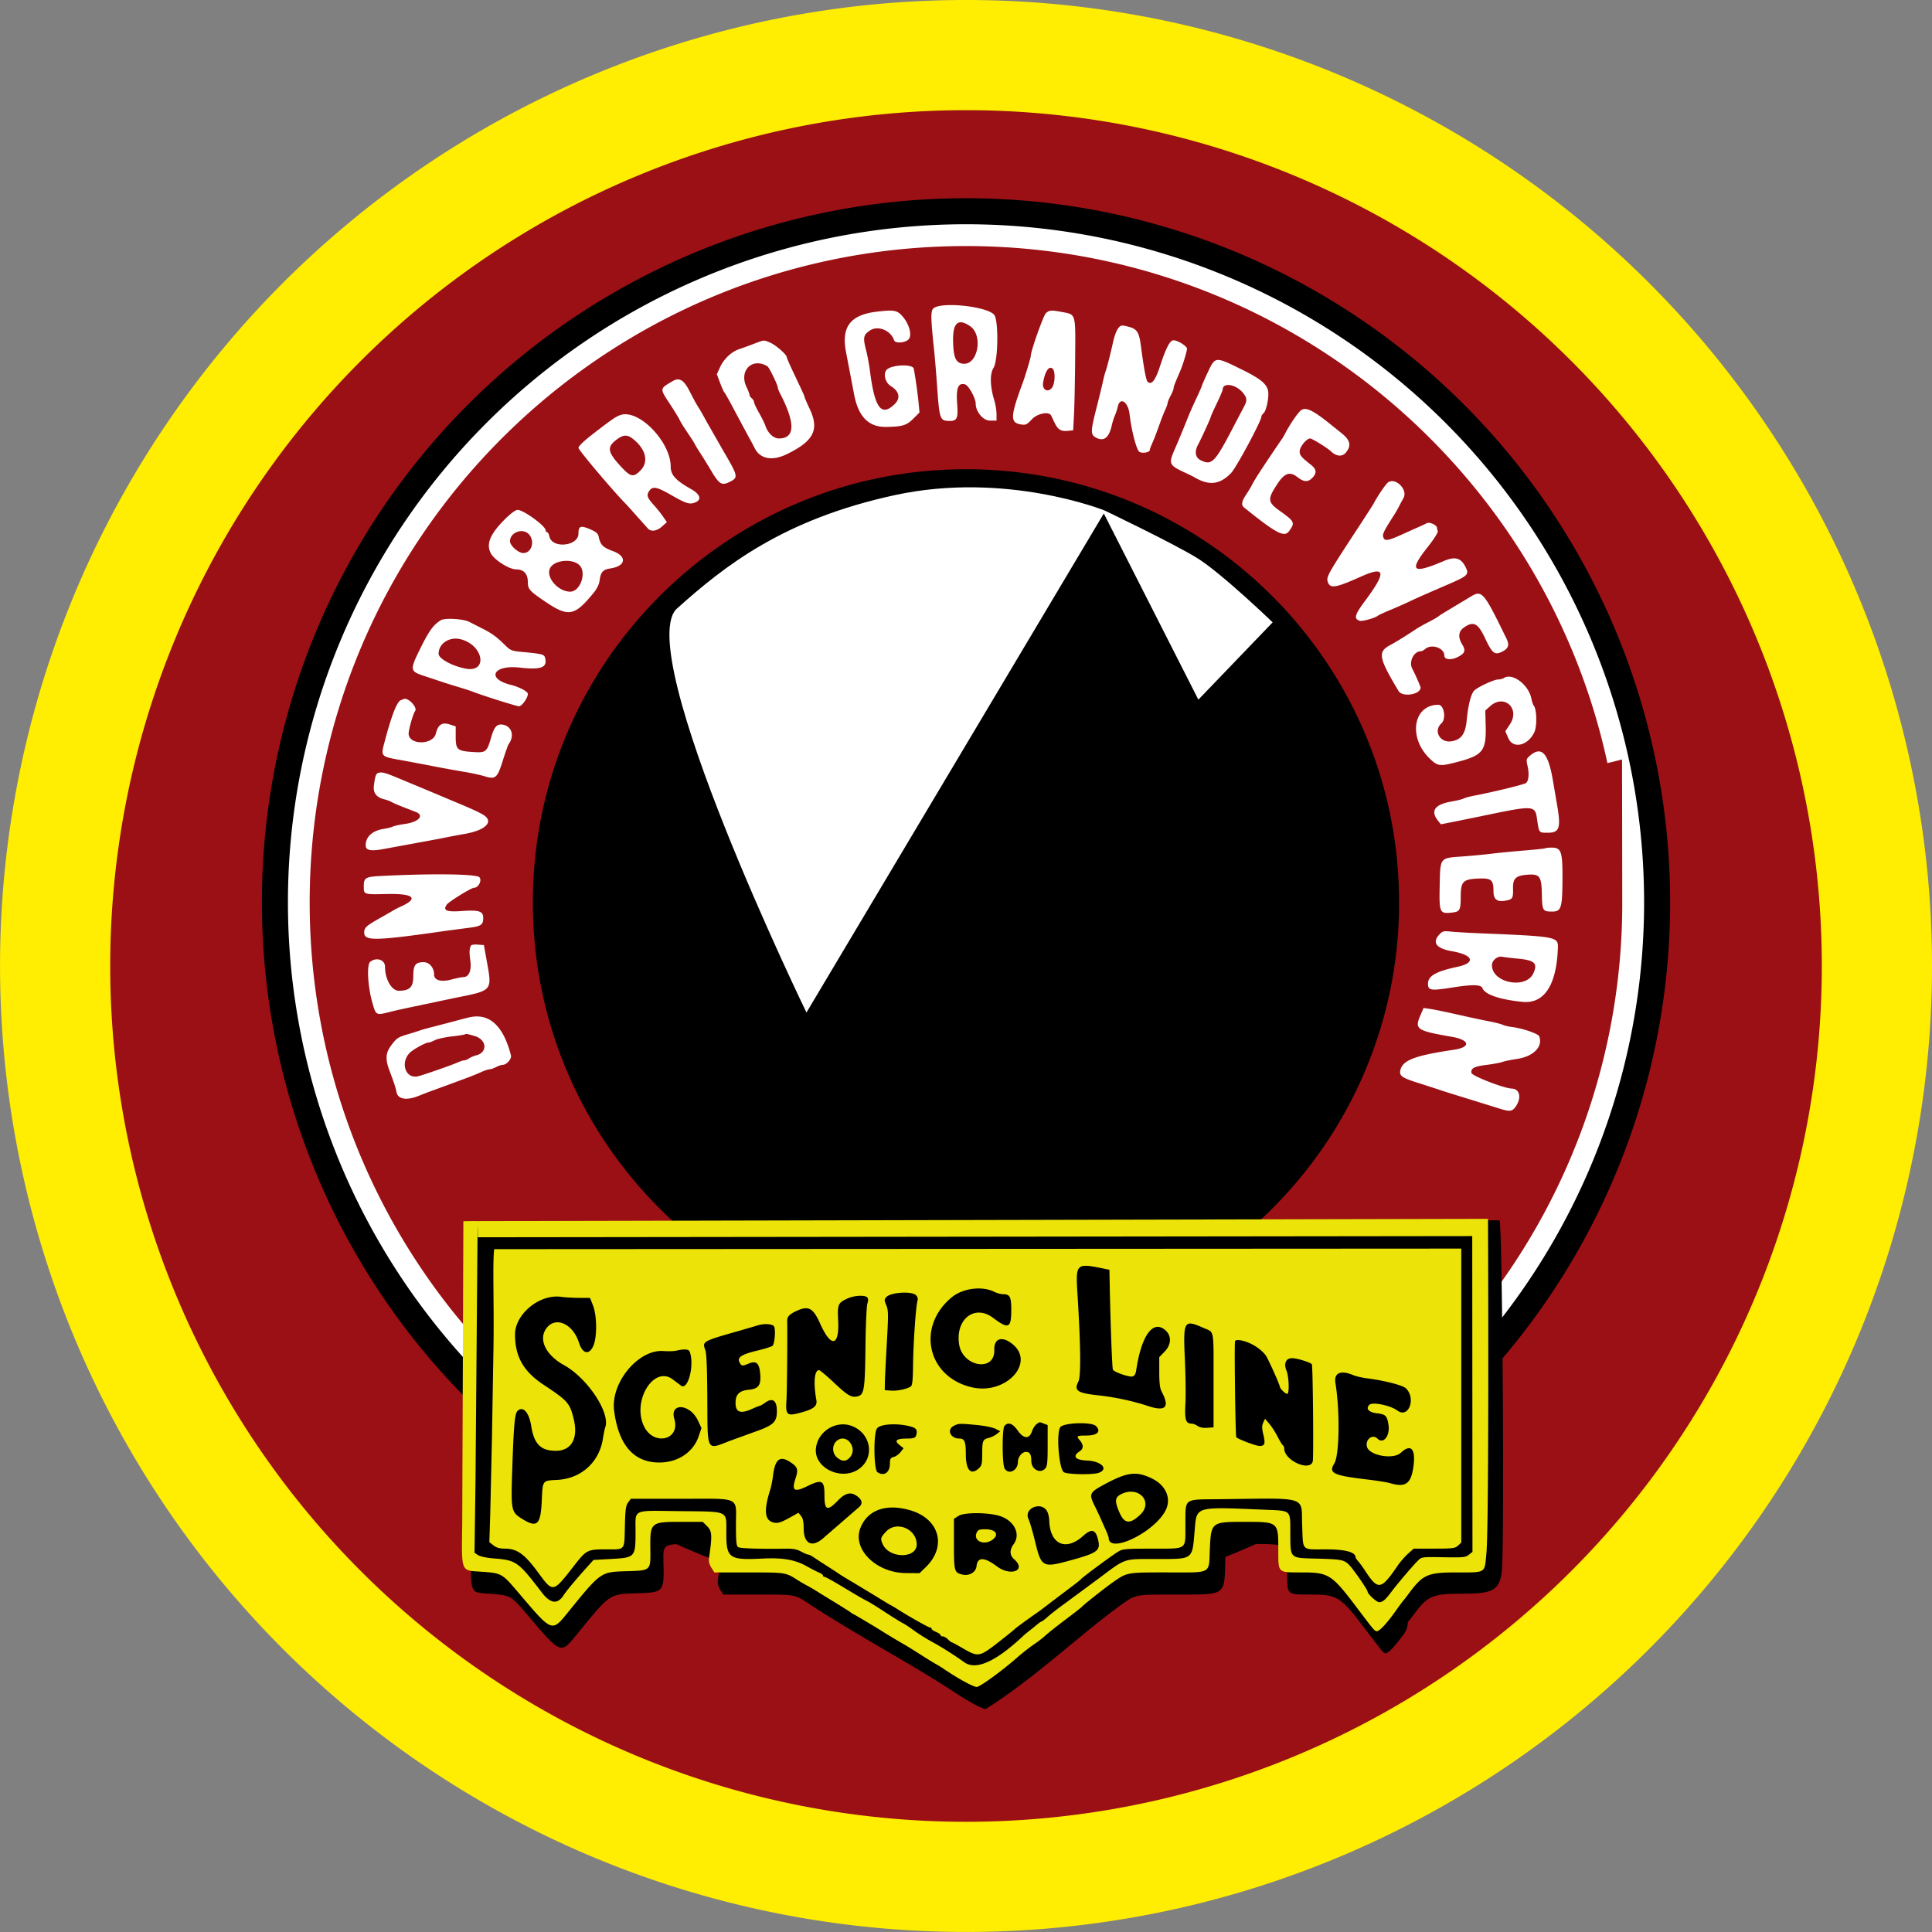 <svg xmlns="http://www.w3.org/2000/svg" width="519.41" height="519.41"><rect width="100%" height="100%" fill="#808080" stroke="none"/><path fill="#9b1015" stroke="#ffed02" stroke-width="29.623" d="M504.6 259.7a244.89 244.89 0 1 1-489.78 0 244.89 244.89 0 1 1 489.78 0z"/><path fill="#fff" stroke="#000" stroke-width="7" d="M445.51 242.59a185.8 185.8 0 1 1-371.6 0 185.8 185.8 0 1 1 371.6 0z"/><path stroke="#9b1015" stroke-width="60" d="M406.14 242.59a145.83 145.83 0 0 1-33.222 92.884l-.48.581c-26.861 32.363-67.392 52.973-112.74 52.973-45.367 0-85.915-20.63-112.78-53.02l-1.031-1.257c-20.407-25.17-32.631-57.237-32.631-92.16 0-80.875 65.562-146.44 146.44-146.44s146.44 65.562 146.44 146.44z"/><path fill="#fff" fill-rule="evenodd" d="M250.9 82.95c-.714.715-.675 2.661.225 11.13.211 1.98.564 6.21.786 9.4.637 9.175.782 9.619 3.16 9.686 2.243.064 2.559-.594 2.252-4.687-.314-4.189.29-5.639 2.138-5.138.931.253 2.852 3.732 2.852 5.164 0 2.172 1.999 4.575 3.807 4.575h1.793v-1.736c0-.955-.27-2.62-.599-3.7-1.148-3.765-1.229-7.101-.211-8.747 1.267-2.051 1.391-12.903.163-14.283-2.054-2.31-14.459-3.571-16.366-1.664m-14.987.818c-7.385.845-9.846 4.119-8.406 11.181l2.024 10.584c1.085 6.356 3.877 9.317 8.716 9.244 4.355-.066 5.485-.41 7.297-2.223l1.66-1.66-.247-2.607c-.235-2.477-.889-7.096-1.298-9.163-.272-1.373-6.276-1.063-7.365.381-.879 1.166-.257 3.393 1.199 4.291 2.346 1.445 2.691 3.307.92 4.964-3.525 3.3-5.246.918-6.531-9.035-.224-1.735-.669-4.158-.988-5.384-.937-3.598-.809-4.299 1.008-5.501 2.149-1.423 5.595-.008 6.485 2.662.306.919 3.118.676 3.941-.341.942-1.163.041-4.226-1.848-6.289-1.339-1.462-2.189-1.605-6.567-1.104m45.286.412c-.676.591-4.1 10.265-4.08 11.531.007.436-1.477 5.364-2.219 7.369-3.263 8.815-3.344 10.534-.519 11.011 1.383.234 1.628.122 3.092-1.418 1.416-1.488 4.39-2.102 5.075-1.047.02.03.441.91.937 1.956.946 1.997 1.77 2.47 3.88 2.229l1.148-.131.225-4.2c.123-2.31.263-9.072.311-15.028.099-12.399.252-11.854-3.518-12.569-2.895-.549-3.402-.514-4.332.297m-20.397 3.502c3.577 2.431 2.104 10.479-1.849 10.107-1.953-.183-2.596-1.568-2.719-5.85-.148-5.147 1.288-6.485 4.568-4.257m39.642.846c-.377.577-.904 2.062-1.171 3.3-.643 2.99-1.745 7.304-2.056 8.052-.138.33-.465 1.59-.728 2.8s-1.04 4.402-1.727 7.094c-1.596 6.252-1.603 7.102-.069 7.896 2.126 1.099 3.475.002 4.231-3.439.163-.741.531-1.889.818-2.549s.628-1.705.758-2.319c.591-2.792 2.795-1.381 3.188 2.04.515 4.484 1.889 9.683 2.669 10.101.837.448 2.756.095 2.756-.507 0-.218.262-.963.582-1.657s.86-2.025 1.2-2.96l1.236-3.4c.34-.935.88-2.267 1.2-2.96s.582-1.459.582-1.702.36-1.113.8-1.934.8-1.714.8-1.985c0-.449.278-1.176 1.806-4.719.715-1.659 1.794-5.227 1.794-5.936 0-.691-2.511-2.264-3.615-2.264-.971 0-1.99 1.959-3.656 7.029-1.259 3.834-2.283 5.098-3.329 4.11-.397-.375-.995-3.6-1.803-9.72-.469-3.554-1.014-4.419-3.157-5.015-2.076-.576-2.345-.52-3.109.644m-97.931 3.965a131 131 0 0 1-3.855 1.4c-2.028.678-4.091 2.647-5.092 4.859l-.847 1.872.877 2.328c.483 1.28 1.001 2.418 1.151 2.528s1.453 2.45 2.894 5.2l3.646 6.8c.564.99 1.256 2.283 1.538 2.874 1.447 3.025 4.714 3.686 8.688 1.758 7.24-3.514 8.8-6.562 6.2-12.114-.77-1.644-1.4-3.096-1.4-3.227 0-.247-.402-1.132-3.16-6.952-.902-1.903-1.64-3.621-1.64-3.818 0-.675-2.998-3.281-4.487-3.901-1.758-.733-1.496-.756-4.513.393m122.2 7.595c-.878 1.874-1.596 3.512-1.596 3.639s-.689 1.699-1.532 3.492-1.814 3.981-2.158 4.861a329 329 0 0 1-3.296 8c-2.135 4.878-2.139 4.869 3.386 7.423a24 24 0 0 1 1.6.814c3.97 2.324 6.831 1.989 9.867-1.157 1.388-1.437 8.133-14.006 8.133-15.153 0-.236.26-.645.578-.909.767-.637 1.55-4.522 1.217-6.039-.43-1.96-2.1-3.284-7.444-5.904-6.768-3.318-6.763-3.318-8.755.933m-118.38-1.595c.474.292 2.78 5.037 2.78 5.719 0 .222.265.913.589 1.536 4.184 8.036 4.079 12.132-.311 12.132-1.457 0-3.016-1.501-3.654-3.521-.16-.507-.906-2.009-1.658-3.339s-1.366-2.648-1.366-2.929-.27-.737-.6-1.011-.606-.701-.614-.949-.361-1.171-.786-2.051c-2.142-4.433 1.55-8.103 5.62-5.587m76.7.667c.755.755.595 4.09-.247 5.129-1.102 1.361-2.654.459-2.357-1.37.508-3.127 1.624-4.739 2.604-3.759m-102.12 3.264c-3.605 2.098-3.584 1.959-.898 6.056 1.154 1.76 2.322 3.65 2.595 4.2.543 1.092.891 1.651 2.728 4.38.673 1.001 1.351 2.09 1.506 2.42s.814 1.41 1.464 2.4 1.952 3.098 2.893 4.684c2.18 3.673 2.856 4.067 5.055 2.945 2.259-1.152 2.19-1.481-1.694-8.11l-4.637-8.119c-.708-1.32-1.631-2.94-2.051-3.6s-1.045-1.74-1.389-2.4l-1.251-2.4c-1.429-2.746-2.64-3.434-4.321-2.456m153.18 3.107c1.185 1.407 1.254 2.1.373 3.749l-3.041 5.8c-4.891 9.374-5.692 10.162-8.733 8.59-1.354-.701-1.59-2.315-.601-4.128.835-1.534 3.421-7.194 3.421-7.49 0-.138.72-1.745 1.6-3.572s1.6-3.513 1.6-3.748c0-1.98 3.478-1.464 5.381.799m15.349 5.067c-1.177 1.293-2.878 3.873-4.011 6.082-.282.55-.653 1.18-.825 1.4-.402.518-4.066 5.965-5.992 8.91-.823 1.259-1.715 2.74-1.982 3.29s-.988 1.752-1.603 2.672c-1.238 1.853-1.394 2.817-.565 3.484 8.715 7.018 10.808 8.115 12.1 6.344 1.658-2.274 1.527-2.558-2.513-5.446-3.264-2.333-3.34-3.12-.694-7.154 1.979-3.016 3.404-3.521 5.433-1.925 1.754 1.38 2.903 1.426 4.074.164 1.214-1.31 1.076-2.288-.498-3.524-2.531-1.987-2.954-2.497-2.954-3.563 0-1.184 1.844-3.452 2.807-3.452.535 0 4.592 2.502 5.559 3.428 1.452 1.391 3.017 1.556 3.992.422 1.591-1.849 1.281-3.37-1.072-5.25l-2.494-2c-5.499-4.474-7.44-5.334-8.762-3.882m-182.41.911c-1.27.343-2.362 1.081-7.617 5.148-2.42 1.873-3.9 3.297-3.9 3.752 0 .571 9.448 11.745 12.772 15.106.345.349 1.708 1.865 3.028 3.369l2.929 3.265c.858.863 2.368.611 3.751-.624l1.292-1.154-1.073-1.546a33 33 0 0 0-2.284-2.867c-1.923-2.101-2.172-2.779-1.434-3.905.924-1.411 2.015-1.224 5.921 1.016 4.039 2.316 4.941 2.603 6.414 2.043 1.898-.722 1.475-2.205-1.036-3.621-4.161-2.349-5.48-3.803-5.48-6.041 0-6.557-8.315-15.284-13.283-13.941m3.072 6.434c3.57 2.808 4.39 6.238 2.051 8.577-1.894 1.894-2.597 1.745-5.234-1.103-3.608-3.897-3.816-5.222-1.139-7.237 1.761-1.325 2.862-1.385 4.322-.237m202.76 12.037c-.908 1.026-2.812 3.915-3.585 5.437-.151.296-1.913 3.039-3.916 6.095-8.325 12.7-8.821 13.576-8.417 14.849.623 1.963 2.024 1.754 8.911-1.329 6.691-2.995 6.956-1.297 1.038 6.648-2.688 3.608-2.97 4.694-1.355 5.206.728.231 4.152-.727 4.97-1.39.226-.183 1.58-.813 3.01-1.4s3.68-1.576 5-2.198c2.624-1.236 3.827-1.769 10.4-4.61 5.836-2.522 6.125-2.804 5.041-4.927-1.221-2.395-2.807-2.81-5.818-1.523-8.403 3.59-9.447 2.738-4.43-3.614 1.798-2.276 2.958-4.095 2.828-4.434-.122-.317-.221-.72-.221-.897 0-.709-1.985-1.629-2.695-1.248-.388.208-1.56.751-2.605 1.206l-3.6 1.614c-4.07 1.878-5.098 2.086-5.474 1.103-.365-.953-.141-1.425 3.082-6.49.279-.439.785-1.338 1.124-1.998a71 71 0 0 1 1.146-2.134c1.402-2.472-2.594-6.047-4.434-3.966m-236.91 9.4c-4.2 4.15-5.344 6.86-3.974 9.419.942 1.76 4.939 4.281 6.788 4.281 2.054 0 3.133 1.178 3.142 3.43.007 1.874.427 2.353 4.461 5.097 6.389 4.346 7.998 4.106 12.986-1.938 1.176-1.425 1.706-2.486 1.87-3.744.28-2.155.887-2.802 2.917-3.111 4.123-.628 4.501-3.228.672-4.636-2.755-1.013-3.421-1.691-3.877-3.946-.162-.801-.697-1.257-2.257-1.928-2.583-1.112-3.166-.9-3.166 1.149 0 3.393-7.077 4.118-7.806.799-.142-.644-.423-1.172-.626-1.172s-.368-.207-.368-.461c0-1.191-5.956-5.539-7.588-5.539-.494 0-1.817.959-3.174 2.3m6.369 4.4c1.512 1.921.531 4.9-1.614 4.9-1.362 0-3.593-1.974-3.593-3.179 0-2.489 3.653-3.697 5.207-1.721m13.406 8.112c2.096 1.97.285 7.225-2.473 7.174-3.332-.061-6.624-3.988-5.345-6.376 1.134-2.119 5.895-2.604 7.818-.798m239.59 8.553-7.401 4.451c-.392.228-.958.612-1.256.853s-1.533.945-2.743 1.564-2.65 1.43-3.2 1.802c-2.285 1.543-5.496 3.532-6.891 4.268-3.504 1.848-3.233 3.391 2.176 12.397 1.038 1.729 5.915.957 5.915-.936 0-.304-1.538-3.791-2.216-5.026-1.03-1.872.371-4.738 2.315-4.738.241 0 .722-.25 1.07-.555 1.751-1.541 5.231-.362 5.231 1.772 0 1.015 1.684 1.232 3.379.435 2.138-1.005 2.457-1.775 1.426-3.444-1.157-1.871-1.05-3.478.295-4.464 2.67-1.959 3.906-1.372 5.855 2.781 1.905 4.06 2.555 4.58 4.524 3.618 1.74-.85 2.065-1.792 1.22-3.527-6.187-12.7-6.571-13.145-9.699-11.251m-276.77 6.28c-2.007 1.233-3.18 2.832-5.459 7.443-3.014 6.1-2.983 6.29 1.275 7.667l4.353 1.442c.77.269 2.75.893 4.4 1.387s3.45 1.077 4 1.296c2.494.992 11.766 3.92 12.413 3.92.765 0 2.387-2.262 2.387-3.328 0-.639-2.322-1.868-4.6-2.436-6.69-1.665-4.73-5.446 2.403-4.636 5.759.655 7.485 0 6.835-2.591-.247-.984-.649-1.087-6.438-1.646-2.589-.251-2.925-.395-4.458-1.917-2.169-2.152-3.526-3.129-6.169-4.439l-3.344-1.707c-1.482-.796-6.549-1.1-7.598-.455m5.457 5.173c6.049 1.68 7.172 8.993 1.207 7.864-3.642-.689-7.295-2.684-7.295-3.984 0-2.827 2.998-4.738 6.088-3.88m280.31 10.382c-.33.213-1.013.391-1.517.394-1.203.008-5.716 2.129-6.531 3.069-.835.963-1.581 3.975-1.944 7.855-.348 3.707-1.451 5.25-4.07 5.693-3.092.522-4.975-2.787-2.738-4.811 1.345-1.217.728-5-.815-5-6.789 0-8.195 8.818-2.307 14.475 2.135 2.051 2.69 2.122 7.257.934 7.031-1.83 7.946-2.989 7.769-9.842l-.104-4.025 1.306-1.171c3.775-3.384 8.143.629 5.314 4.881l-1.232 1.853.792 1.847c1.283 2.994 5.266 2.087 7.014-1.596.748-1.577.654-6.132-.147-7.102-.207-.25-.494-1.084-.64-1.854-.711-3.764-5.106-7.087-7.407-5.6m-296.6 5.984c-1.004.419-2.409 4.016-4.211 10.78-1.194 4.486-1.355 4.306 4.811 5.399l6.6 1.24c2.974.6 5.735 1.108 10.6 1.949 1.65.285 3.749.751 4.664 1.036 3.034.943 3.509.552 4.97-4.089.709-2.254 1.423-4.279 1.586-4.499 1.619-2.182.897-4.782-1.455-5.236-1.629-.314-2.378.468-3.218 3.361-1.174 4.041-1.395 4.213-5.078 3.961-4.078-.279-4.469-.647-4.469-4.198v-2.678l-1.557-.514c-2.097-.691-3.173.01-3.793 2.471-.778 3.09-7.246 3.089-7.304-.001-.02-1.05 1.236-5.455 1.724-6.047.76-.922-1.723-3.663-2.984-3.294-.047.014-.446.176-.886.359m303.62 14.895c-1.027.884-1.053 1-.629 2.889.464 2.073.247 4.037-.499 4.497-.682.422-9.26 2.504-13.846 3.36-1.183.221-2.456.565-2.828.765s-1.894.574-3.38.832c-4.457.777-5.653 2.545-3.51 5.191l.74.914 3.365-.661 7.365-1.495c14.634-3.048 14.586-3.051 15.169 1.076.48 3.391.448 3.353 2.844 3.353 3.183 0 3.589-1.313 2.43-7.856l-1.029-6.004c-1.248-7.559-3.054-9.56-6.192-6.861m-309.5 4.598c-.755.193-.935.659-1.303 3.38-.277 2.044.679 3.275 2.949 3.799a8 8 0 0 1 1.835.703c.44.255 1.88.878 3.2 1.384l3.3 1.28c2.339.936.752 2.688-2.904 3.206-1.463.207-2.96.531-3.328.719s-1.418.457-2.334.597c-3.144.479-4.934 2.1-4.934 4.466 0 1.297 1.235 1.581 4.47 1.028l15.33-2.82c2.2-.457 5.17-1.026 6.6-1.265 5.038-.84 7.608-2.74 6.066-4.485-.702-.795-2.522-1.688-8.666-4.254l-5.2-2.188-3.2-1.339-5.8-2.414c-4.3-1.803-5.118-2.044-6.081-1.797m313.65 20.287c-.092.09-2.687.369-5.767.62s-7.04.639-8.8.86-5.244.55-7.741.731c-6.172.448-5.954.166-6.125 7.957-.156 7.127.007 7.487 3.215 7.143 2.223-.239 2.437-.616 2.445-4.305.008-4.063.619-4.688 4.746-4.853 3.487-.14 4.06.336 4.06 3.368 0 2.274.956 3 3.355 2.55 1.78-.334 1.959-.639 1.9-3.221-.063-2.738.729-3.504 3.861-3.73 3.341-.242 3.8.391 3.894 5.364.08 4.266.24 4.536 2.681 4.546 2.509.01 2.807-.879 2.854-8.504.047-7.662-.299-8.69-2.924-8.69-.818 0-1.563.074-1.654.164m-312.65 7.436c-4.61.226-5.029.458-5.029 2.787 0 2.261-.1 2.228 6.273 2.088 7.178-.157 8.603 1.15 3.679 3.375-.683.309-1.513.729-1.843.934s-1.95 1.134-3.6 2.066c-3.922 2.215-4.4 2.653-4.4 4.022 0 2.284 3.056 2.214 22-.507l5.941-.783c3.452-.414 4.059-.808 4.059-2.641 0-1.862-1.089-2.221-5.747-1.894-4.165.293-5.166-.137-4.045-1.737.558-.797 6.571-4.51 7.304-4.51 1.2 0 2.22-1.991 1.454-2.838-.789-.872-12.362-1.033-26.046-.362m284.31 15.567c-2.275 2.275-1.122 3.936 3.259 4.696 5.712.991 6.44 3.108 1.437 4.179-5.843 1.25-7.929 2.451-7.929 4.563 0 1.81.739 1.922 6.59.997 5.435-.86 7.681-.804 8.067.202.65 1.693 4.602 3.041 10.743 3.664 5.784.587 9.108-4.394 9.511-14.252.135-3.315.19-3.304-21.511-4.207-3.08-.128-6.44-.332-7.467-.454-1.541-.182-2.012-.076-2.7.612m-260.62 3.31c-.353 1.042-.365 1.763-.067 3.998.343 2.57-.4 4.325-1.828 4.325-.434 0-1.925.303-3.314.673-2.739.73-4.606.194-4.606-1.322 0-1.848-1.264-3.351-2.817-3.351-2.222 0-2.783.77-2.783 3.818 0 2.894-.977 3.862-3.897 3.862-1.932 0-3.703-3.1-3.703-6.48 0-1.867-2.339-2.625-3.986-1.292-.983.796-.653 6.722.617 11.092.985 3.39.876 3.343 5.169 2.251.88-.224 3.31-.763 5.4-1.198l10.8-2.282c11.476-2.36 10.869-1.587 9.086-11.571l-.5-2.8-1.697-.123q-1.696-.123-1.874.4m281.27 3.343c4.792.431 5.69 1.234 4.443 3.971-1.987 4.362-11.131 2.594-11.131-2.153 0-1.356 1.487-2.561 2.83-2.292.631.126 2.367.339 3.858.474m-25.901 15.21c-1.633 3.81-1.119 4.168 8.365 5.822 4.948.863 5.273 2.8.585 3.496-10.565 1.567-13.833 2.834-14.382 5.575-.295 1.476.522 2.017 5.245 3.473l5 1.618c.77.281 2.57.861 4 1.29l11.471 3.553c3.676 1.208 4.301 1.186 5.275-.181 1.683-2.364 1.156-4.831-1.046-4.897-2.11-.063-10.704-3.41-10.819-4.214-.182-1.269.71-1.733 4.163-2.166 1.736-.217 3.606-.567 4.156-.776s2.298-.57 3.884-.803c4.479-.656 7.089-3.307 6.014-6.11-.262-.681-4.501-2.132-7.189-2.461-1.04-.127-2.21-.4-2.6-.607s-2.149-.651-3.909-.988-5.54-1.146-8.4-1.8-6.053-1.314-7.095-1.466l-1.895-.277zm-255.59.57c-.77.169-2.84.705-4.6 1.192l-5.4 1.414c-1.21.292-2.74.718-3.4.947a104 104 0 0 1-3.4 1.07c-2.547.756-2.935 1.029-4.467 3.137-1.353 1.863-1.454 3.568-.381 6.432 1.33 3.549 1.735 4.784 1.941 5.919.362 2 2.798 2.365 6.201.931a96 96 0 0 1 3.612-1.381l4.5-1.646 4.494-1.664c1.265-.467 3.04-1.187 3.944-1.6s1.918-.751 2.254-.751 1.126-.269 1.756-.598 1.427-.598 1.771-.6c1.068-.004 2.473-1.609 2.233-2.552-2.011-7.911-5.784-11.409-11.058-10.25m1.2 5.014c3.388.941 3.705 4.46.472 5.245a6.8 6.8 0 0 0-1.861.801c-.434.297-1.037.54-1.34.54s-1.117.264-1.811.587c-1.316.612-9.006 3.295-10.553 3.681-3.258.813-4.874-3.429-2.36-6.194.856-.943 4.335-2.872 5.186-2.876.257-.002 1.007-.285 1.667-.629s2.721-.8 4.58-1.011 3.466-.471 3.571-.576.474-.113.82-.018z"/><path d="m403.156 328.081-276.23 1.582c-.649.718.488 24.641-.271 85.611-.17 13.697-.517 12.829 5.258 13.223 5.179.353 5.507.525 9.307 4.984 9.991 11.721 9.343 11.488 14.426 5.231 8.139-10.02 8.326-10.15 14.801-10.348 7.063-.216 8.032-.001 7.973-6.041-.069-7.138-1.159-7.24 7.238-7.24h5.65l1.225 1.223c1.289 1.29 1.357 2.467.484 8.377-.146.989.03 1.78.605 2.699l.813 1.301h9.322c9.867 0 9.885.002 13.09 2.076 13.085 8.675 27.768 16.303 39.617 24.098 3.676 2.477 7.606 4.61 8.51 4.619 13.206-8.239 25.796-20.407 36.516-28.078 3.959-2.77 3.668-2.715 14.77-2.715 12.092 0 12.795.34 13.096-6.352.334-7.412-1.327-7.252 7.617-7.244 9.109.009 9.074-.02 9.074 7.529 0 6.269-.205 6.066 6.154 6.066 7.447 0 8.149.448 15.064 9.6 4.389 5.809 4.513 5.957 5.125 6.195.648.253 2.635-1.815 5.18-5.394 1.018-1.43.84-2.908.959-3.018s.749-.921 1.402-1.801c3.906-5.269 5.094-5.797 13.059-5.799 7.897-.001 10.27-.632 10.783-6.187.736-7.963.134-93.443-.619-94.197z"/><g fill-rule="evenodd"><path fill="#ece409" d="M132.871 335.831c-.488 3.271-.009 15.008-.203 26.507l-.409 24.4-.447 19.831-.252 8.031 1.104.869c.786.618 1.66.869 3.025.869 3.277 0 5.307 1.427 8.818 6.2 4.24 5.765 4.065 5.795 9.904-1.703 3.226-4.142 3.533-4.297 8.508-4.297 5.266 0 4.915.426 5.079-6.151.113-4.58.258-5.647.877-6.467l.741-.982h13.408c16.39 0 14.837-.736 14.837 7.03 0 4.541.113 5.67.6 5.978.546.345 6.127.523 12.8.408 1.922-.034 2.991.167 4.099.769.824.448 1.686.815 1.916.815s.905.337 1.501.749 2.254 1.491 3.684 2.398 2.78 1.793 3 1.969 2.02 1.273 4 2.439l6.4 3.876c1.54.967 3.16 1.943 3.6 2.169s1.284.724 1.875 1.106c2.778 1.793 8.275 4.894 8.677 4.894.246 0 .448.158.448.351s.54.576 1.2.849 1.2.655 1.2.849.27.351.6.351.96.36 1.4.8.904.8 1.03.8 1.483.732 3.014 1.626c3.915 2.286 4.418 2.233 8.556-.915 1.804-1.373 5.239-4.126 5.4-4.328.187-.235 4.03-3.038 6.009-4.383.486-.33 2.167-1.6 3.737-2.821l5.254-3.978c1.32-.965 2.58-1.969 2.8-2.231.477-.566 7.805-5.994 9.799-7.258 1.321-.836 1.849-.888 9.201-.906 9.765-.023 8.993.528 9.031-6.447.039-7.25-.634-6.735 8.945-6.842 24.521-.274 22.134-1.027 22.447 7.086.269 6.982-.308 6.397 6.311 6.397 5.374 0 8.066.734 8.066 2.2 0 .137.315.598.7 1.025s1.231 1.585 1.879 2.575c3.464 5.289 4.228 5.157 8.78-1.515.638-.934 1.853-2.326 2.701-3.092l1.542-1.393h5.524c5.005 0 5.605-.076 6.399-.816l.875-.815v-79.03m-268.59 73.653c-.17 13.697-.516 12.828 5.259 13.222 5.179.353 5.505.527 9.305 4.986 9.991 11.721 9.344 11.487 14.427 5.229 8.139-10.02 8.325-10.15 14.8-10.348 7.063-.216 6.838-.014 6.779-6.054-.069-7.138.035-7.227 8.432-7.227h5.651l1.224 1.224c1.289 1.29 1.357 2.466.484 8.376-.146.989.031 1.781.606 2.7l.812 1.3h9.322c9.867 0 9.885.003 13.09 2.077a41 41 0 0 0 2.4 1.395c.77.411 1.85 1.035 2.4 1.385s2.8 1.738 5 3.082 4.188 2.601 4.418 2.792a4 4 0 0 0 .8.508c.45.19 6.648 3.891 7.971 4.761.502.33 2.69 1.646 4.862 2.925 3.187 1.8 6.192 3.908 9.349 5.748.33.152 1.418.829 2.418 1.502 3.676 2.477 7.605 4.609 8.509 4.618.821.008 6.762-4.299 10.673-7.739 1.43-1.258 3.5-2.89 4.6-3.628s2.54-1.847 3.2-2.464 3.09-2.546 5.4-4.286 4.29-3.285 4.4-3.433c.344-.461 6.193-5.092 8.244-6.527 3.959-2.77 3.667-2.716 14.768-2.716 12.092 0 11.077.548 11.378-6.144.334-7.412.392-7.459 9.336-7.451 9.109.009 9.074-.021 9.074 7.528 0 6.269-.205 6.067 6.154 6.067 7.447 0 8.15.448 15.065 9.6 4.389 5.809 4.512 5.958 5.124 6.196.648.253 2.635-1.817 5.18-5.396 1.018-1.43 1.947-2.69 2.066-2.8s.749-.92 1.402-1.8c3.906-5.269 5.095-5.797 13.06-5.799 7.897-.001 7.391.333 7.904-5.223.736-7.963.447-86.719.421-89.837l-271.63.61c-.019 2.858.07 1.619.045 4.346l267.35-.319.06 84.893-.958.776c-.866.701-1.524.766-6.818.672-5.766-.103-5.875-.089-6.865.888-1.382 1.364-5.506 6.207-7.147 8.393-1.665 2.219-2.352 2.8-3.311 2.8-.69 0-3.101-2.222-3.101-2.858 0-.478-3.578-5.675-4.839-7.027-1.418-1.521-2.051-1.649-9.046-1.829-7.088-.182-6.854.049-6.889-6.804-.032-6.453.45-6.026-7.146-6.346-18.597-.785-18.008-.959-18.561 5.491-.695 8.116-.217 7.759-10.393 7.767-8.958.007-7.981-.326-15.463 5.273l-9.111 6.733c-1.68 1.21-3.706 2.781-4.503 3.491s-1.556 1.295-1.688 1.3-.612.324-1.069.709a102 102 0 0 1-2.103 1.7c-.7.55-1.501 1.215-1.78 1.478-7.348 6.919-12.693 9.314-15.813 7.084-2.864-2.047-6.125-4.107-8.796-5.557-1.43-.777-3.59-2.137-4.8-3.024s-2.56-1.775-3-1.974-2.6-1.542-4.8-2.985-4.409-2.8-4.908-3.016-3.14-1.745-5.868-3.399-5.154-3.007-5.392-3.007-.432-.162-.432-.361-.495-.564-1.1-.813-2.074-1.001-3.264-1.673c-3.163-1.785-6.454-2.353-12.022-2.073-8.864.446-9.614-.089-9.614-6.862 0-6.187.944-5.742-12.513-5.893-13.04-.147-11.87-.686-11.886 5.475-.019 6.981-.054 7.02-6.752 7.39l-4.551.251-1.649 1.83c-3.003 3.334-5.658 6.514-6.358 7.615-1.625 2.555-3.553 2.349-5.835-.625-6.505-8.477-6.899-8.752-13.243-9.249-1.664-.13-3.411-.512-3.945-.862l-.959-.628.266-19.602.575-69.574c-2.985-.001-1.091.003-3.835.031m172.29 12.771 1.395.285.06 3.184c.211 11.149.666 23.341.885 23.695.412.667 4.381 2.033 5.247 1.807.543-.142.856-.66 1.006-1.662 1.419-9.514 4.594-13.78 7.944-10.675 1.627 1.508 1.489 3.815-.342 5.7l-1.4 1.442.002 4.038c.002 2.936.178 4.367.644 5.239 2.264 4.239 1.073 5.454-3.759 3.832-3.826-1.284-8.868-2.364-13.241-2.836-5.683-.613-6.647-1.273-5.396-3.693.715-1.383.641-9.295-.22-23.27-.53-8.608-.486-8.651 7.175-7.086m-29.584 6.204c.716.357 1.801.649 2.412.649 1.833 0 2.197.734 2.181 4.398-.02 4.759-.781 5.066-4.877 1.97-4.935-3.731-10.165.317-9.151 7.081.919 6.127 9.661 7.54 9.465 1.53-.1-3.07 1.987-3.813 4.74-1.686 6.498 5.02-1.545 13.837-10.719 11.751-12.02-2.734-15.076-16.267-5.466-24.208 2.95-2.438 8.15-3.115 11.415-1.485m-21.019.909c.416.416.566.97.405 1.5-.437 1.437-1.129 11.375-1.196 17.171-.05 4.311-.191 5.613-.638 5.9-1.07.689-3.614 1.213-5.297 1.091l-1.676-.122.03-2c.016-1.1.253-5.893.525-10.651.443-7.711.428-8.815-.135-10.162-.578-1.383-.576-1.572.016-2.227 1.156-1.278 6.833-1.634 7.966-.5m-90.617.723 2.985.017.784 2c1.099 2.802 1.143 8.563.085 10.911-1.142 2.535-2.892 2.136-3.848-.878-1.585-4.994-6.151-7.128-8.627-4.033-2.399 2.998-.449 7.264 4.598 10.064 6.358 3.526 12.558 12.92 11.076 16.782-.126.329-.41 1.727-.631 3.108-.994 6.222-5.832 10.597-12.118 10.957-4.235.243-4.037-.025-4.311 5.837-.294 6.296-1.279 7.155-5.306 4.626-2.916-1.831-2.99-2.204-2.624-13.174.407-12.169.669-15.06 1.435-15.826 1.431-1.431 3.1.412 3.669 4.05.759 4.856 2.564 6.676 6.618 6.676 4.189 0 6.073-3.326 4.816-8.5-1.056-4.344-1.55-4.907-8.166-9.293-5.362-3.556-7.62-7.55-7.62-13.478 0-5.521 6.642-10.942 12.4-10.12.99.141 3.143.265 4.785.274m77.495-.143c.307.307.32.824.044 1.7-.218.693-.45 5.988-.515 11.767-.126 11.268-.353 12.713-2.06 13.141-1.673.42-2.674-.15-6.349-3.618-1.98-1.868-3.803-3.404-4.051-3.413-1.265-.048-1.575 3.362-.732 8.054.303 1.692-.848 2.526-4.892 3.545-2.998.755-3.411.313-3.157-3.376.151-2.197.292-17.228.202-21.572-.022-1.065.704-1.775 2.734-2.673 3.064-1.355 4.265-.652 6.179 3.617 2.89 6.445 5.128 6.024 4.791-.902-.214-4.406-.051-4.792 2.526-5.965 1.79-.814 4.608-.977 5.28-.305m-25.083 7.757c.506.608.28 4.359-.314 5.221-.156.227-2.03.832-4.166 1.346-4.297 1.035-5.47 1.829-4.735 3.203.528.987.706 1.006 2.473.268 1.999-.835 2.825-.092 3.061 2.753.255 3.084-.432 4.045-3.078 4.299-2.659.255-3.674 1.378-3.536 3.913.12 2.205 1.474 2.577 4.447 1.223.994-.453 1.924-.823 2.067-.823s.798-.382 1.454-.85c1.995-1.421 3.13-.592 3.13 2.287 0 2.953-.935 3.822-6 5.579l-6.6 2.397c-6.433 2.479-6.028 3.221-6.1-11.199-.04-8.109-.211-12.263-.541-13.178-.855-2.364-.837-2.374 9.241-5.231l4.8-1.41c1.642-.545 3.862-.443 4.397.202m115.45.442c3.029 1.339 2.75-.103 2.75 14.227v12.534l-1.7.123c-1.067.077-2.03-.109-2.589-.5-.489-.343-1.196-.623-1.571-.623-1.617 0-1.942-1.015-1.708-5.323.121-2.243.055-7.677-.148-12.077-.476-10.295-.253-10.669 4.966-8.361m13.903 4.886c1.43.897 2.644 2.024 3.096 2.875 1.163 2.188 3.551 7.575 3.551 8.009 0 .512 1.486 1.991 2 1.991.614 0 .476-4.644-.185-6.226-.803-1.922-.168-3.374 1.474-3.374 1.357 0 5.023 1.134 5.344 1.653.27.437.497 25.054.241 26.078-.722 2.879-7.674-.23-7.674-3.432 0-.359-.157-.749-.348-.867s-.834-1.164-1.427-2.323-1.598-2.722-2.233-3.471l-1.153-1.361-.484 1.061c-.381.837-.374 1.517.034 3.215.586 2.445.384 3.047-1.025 3.047-.939 0-5.635-1.764-6.258-2.351-.222-.209-.542-24.177-.344-25.749.108-.853 3.197-.151 5.391 1.225m-152 1.508c1.361 3.545-.433 10.558-2.338 9.139l-2.212-1.666c-5.075-3.838-10.985 5.739-7.75 12.558 2.585 5.447 9.874 3.756 8.18-1.898-1.344-4.487 4.22-4.141 6.345.395l.951 2.031-.762 2.241c-1.416 4.166-5.427 6.907-10.262 7.011-7.054.153-11.245-4.529-12.462-13.924-.978-7.545 6.528-16.583 13.322-16.041 1.227.098 2.771.052 3.431-.103 2.106-.494 3.302-.407 3.557.257m178.4 6.321c.729.305 2.298.676 3.487.826 4.713.593 9.764 1.872 10.639 2.693 2.846 2.674.77 8.244-2.242 6.017-1.911-1.413-6.7-2.398-7.546-1.552-1.05 1.051-.181 2.018 2.05 2.28 2.313.272 2.705.661 3.082 3.062.471 2.998-1.366 5.336-2.948 3.754-1.332-1.332-3.332.199-2.837 2.172.593 2.361 7.06 3.528 9.084 1.64 2.674-2.496 4.023-1.171 3.451 3.391-.619 4.936-2.082 6.025-6.375 4.747-.768-.229-3.647-.683-6.397-1.009-8.842-1.047-10.15-1.699-8.545-4.254 1.384-2.204 1.554-14.128.307-21.619-.457-2.746 1.384-3.571 4.79-2.148m-83.178 13.036 1.026.39v5.479c0 4.536-.114 5.604-.662 6.21-1.36 1.502-3.738.206-3.738-2.036 0-1.766-.389-2.433-1.42-2.433-1.085 0-2.18 1.364-2.18 2.715 0 2.332-2.601 3.553-3.598 1.688-.649-1.212-.67-10.598-.026-11.374.96-1.157 2.189-.744 3.557 1.197 1.623 2.302 3.127 2.392 3.851.229.248-.739.792-1.594 1.21-1.9.903-.66.718-.645 1.98-.165m-51.307.762c4.957 2.15 5.831 8.454 1.586 11.438-4.709 3.309-12.152-.284-11.555-5.578.53-4.705 5.668-7.726 9.969-5.86m15.833.114c1.299.396 1.596 1.098 1.057 2.501-.177.463-.797.635-2.3.639-2.928.009-3.576.526-2.126 1.695l1.131.913-.825 1.048c-.453.576-1.277 1.162-1.831 1.301-.848.213-1.007.486-1.012 1.745-.01 2.439-1.56 3.531-3.349 2.358-1.015-.665-1.107-10.571-.111-11.811 1.004-1.249 5.883-1.452 9.366-.389m17.551-.491c2.008.194 4.224.65 4.924 1.012l1.274.659-.956.752c-.526.414-1.482.881-2.125 1.039-1.614.396-1.755.735-1.762 4.247-.005 2.654-.128 3.199-.881 3.9-2.159 2.011-3.525.551-3.525-3.766 0-3.43-.335-4.218-1.791-4.218-2.342 0-3.394-2.349-1.509-3.371 1.297-.704 1.586-.715 6.351-.254m31.92.254c1.498 1.497.391 2.571-2.651 2.571-2.443 0-2.663.145-1.767 1.169 1.138 1.3 1.154 2.342.047 3.068-2.035 1.333-1.224 2.345 1.991 2.483 3.841.166 5.874 2.267 3.183 3.29-1.489.566-8.18.476-9.374-.126-1.333-.673-2.147-10.389-1.016-12.116.807-1.232 8.426-1.501 9.587-.339m-69.503 3.86c-1.507 1.097-1.514 3.502-.014 4.682 1.351 1.063 2.31 1.049 3.33-.046 2.249-2.414-.702-6.54-3.316-4.636m-12.746 5.802c2.099 1.361 2.308 2.011 1.462 4.557-1.055 3.178-.299 3.664 3.112 2.002 4.113-2.003 4.704-1.679 4.704 2.583 0 3.859.783 4.157 3.507 1.333 2.157-2.235 3.647-2.547 5.439-1.137 1.223.962 1.346 1.938.354 2.805l-9.7 8.409c-3.024 2.603-5.2 1.44-5.2-2.78 0-1.665-.209-2.632-.7-3.238l-.7-.865-1.8 1.014c-2.848 1.603-3.664 1.875-4.84 1.617-2.449-.538-2.738-3.17-.963-8.791.278-.88.626-2.602.773-3.826.532-4.402 1.827-5.45 4.552-3.683m97.181 4.384c3.906 1.831 5.479 5.503 3.75 8.755-3.156 5.935-15.253 11.687-15.253 7.252 0-.217-.379-1.224-.843-2.238l-1.357-3.044c-.283-.66-.994-2.161-1.58-3.337-1.552-3.111-1.357-3.57 2.38-5.595 6.34-3.436 8.699-3.764 12.903-1.793m-7.87 4.155c-1.968.881-2.113 1.876-.735 5.047 1.336 3.076 2.815 3.23 5.602.585 3.515-3.337-.254-7.698-4.867-5.632m-20.139 4.812c.272.527.511 1.588.532 2.358.172 6.447 4.417 8.401 9.102 4.189 2.325-2.09 3.398-1.778 4.066 1.185.628 2.785-.24 3.405-7.594 5.418-7.371 2.019-7.705 1.835-9.403-5.192-.612-2.53-1.394-5.195-1.739-5.922-1.401-2.953 3.534-4.949 5.036-2.036m-36.773-.332c7.839 2.323 9.827 9.744 4.094 15.29l-1.654 1.6-3.68-.024c-7.95-.053-14.404-6.391-12.258-12.037 1.88-4.944 6.966-6.764 13.498-4.829m23.888 1.479c3.973 1.193 5.85 4.912 3.846 7.622-1.14 1.542-1.088 2.992.145 4.064 3.388 2.945-.873 4.706-4.621 1.909-3.445-2.57-5.252-2.583-5.505-.041-.156 1.571-1.921 2.642-3.707 2.25-2.275-.5-2.367-.821-2.367-8.227v-6.778l1.3-.823c1.476-.934 7.766-.92 10.909.024m-30.462 4.239c-1.485 1.575-1.574 1.931-.86 3.444 1.817 3.85 9.129 3.837 9.107-.016-.023-4.174-5.425-6.419-8.247-3.428m24.372.272c-1.035 2.311 2.145 3.613 4.394 1.798 1.68-1.355.648-2.698-2.075-2.698-1.601 0-1.982.148-2.319.9"/><path fill="#fff" stroke="#000" d="M181.66 163.23c-12.85 11.533 35.105 110.04 35.105 110.04l79.956-134.19 25.327 49.874 20.809-21.656s-14.144-13.651-20.794-17.729-24.983-12.821-24.983-12.821-26.543-10.632-56.593-4.132-45.976 19.088-58.827 30.621z"/></g></svg>